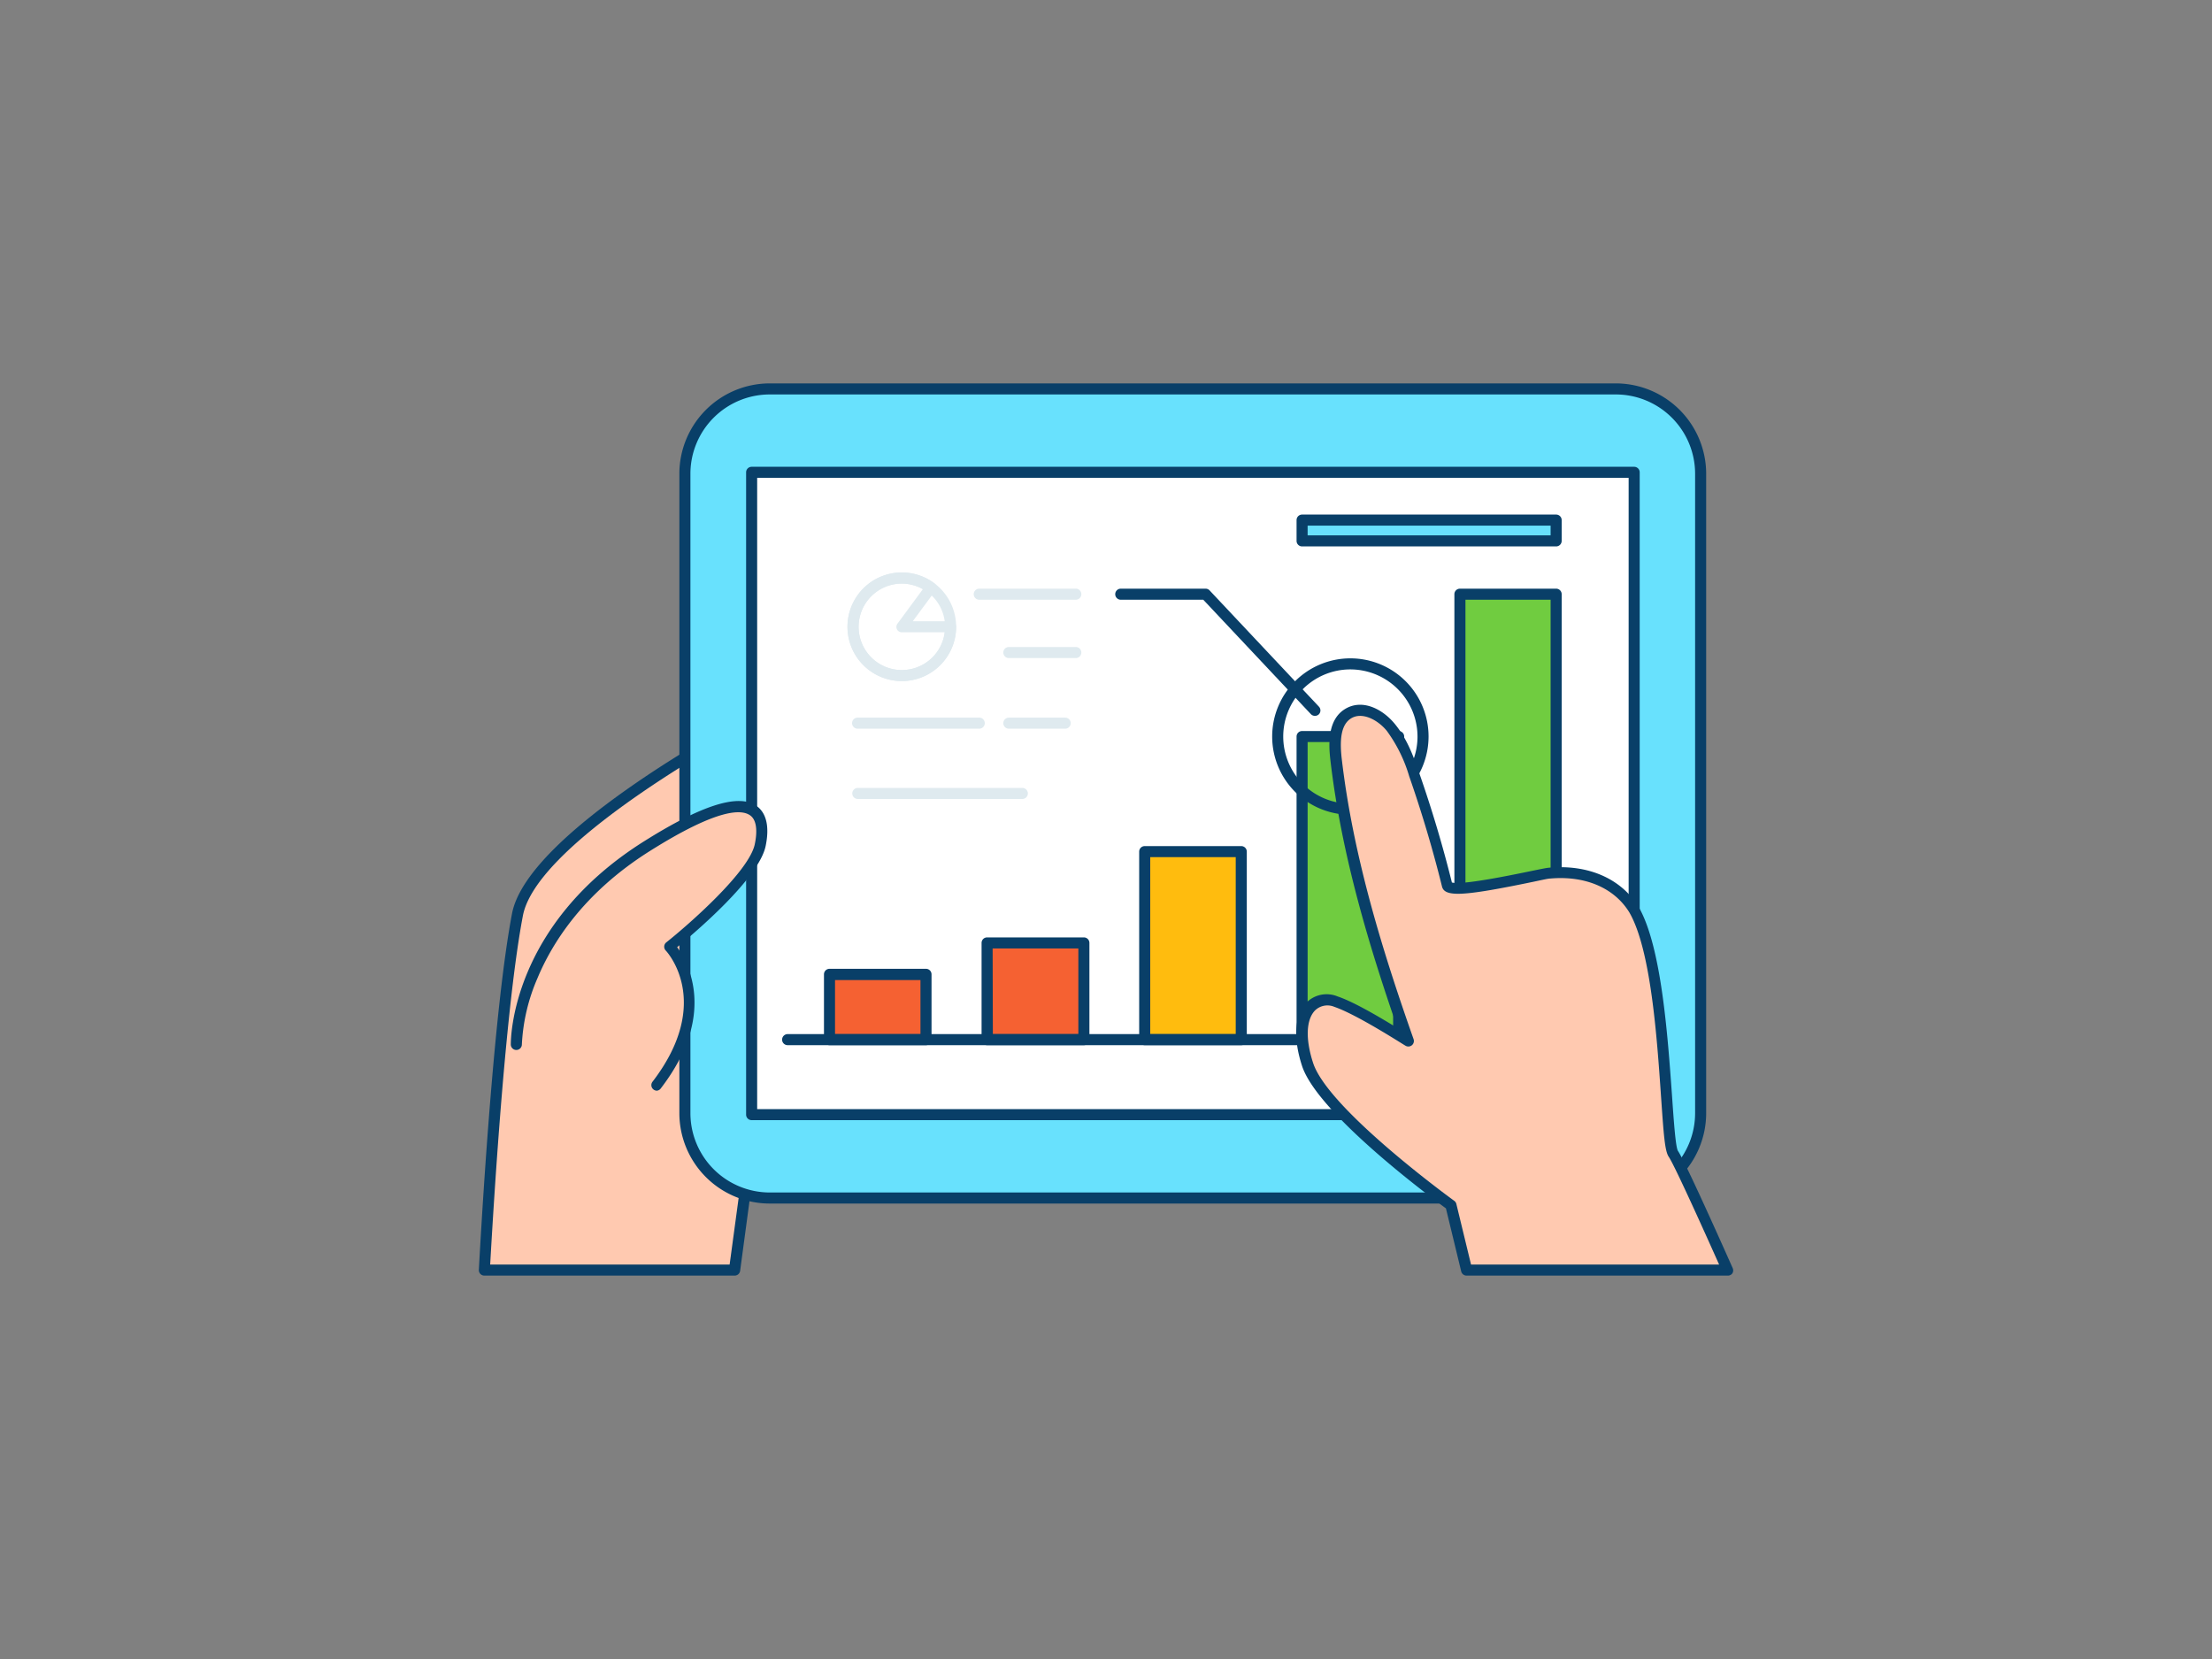 <svg viewBox="0 0 400 300" xmlns="http://www.w3.org/2000/svg"><rect x="0" y="0" width="400" height="300" fill="#808080" stroke="none"/><path d="m132.82 229.67 5-37.23-2.16-62.25s-39.35 20.72-42.11 35.19c-3.08 16.13-5.18 49.47-6 64.29z" fill="#ffc9b0"/><path d="m132.82 230.67h-45.23a1 1 0 0 1 -.73-.31 1 1 0 0 1 -.27-.75c.77-13.93 2.89-48.09 6-64.41 2.82-14.78 41-35 42.63-35.89a1 1 0 0 1 1.46.85l2.16 62.24a1 1 0 0 1 0 .17l-5 37.23a1 1 0 0 1 -1.02.87zm-44.18-2h43.3l4.91-36.28-2.1-60.55c-7 3.85-37.83 21.41-40.19 33.73-3.02 15.81-5.1 48.61-5.92 63.1z" fill="#093f68"/><rect fill="#68e1fd" height="146.3" rx="15.34" width="183.64" x="123.89" y="70.33"/><path d="m292.19 217.64h-153a16.36 16.36 0 0 1 -16.34-16.35v-115.62a16.36 16.36 0 0 1 16.34-16.34h153a16.36 16.36 0 0 1 16.34 16.34v115.62a16.36 16.36 0 0 1 -16.34 16.35zm-153-146.31a14.35 14.35 0 0 0 -14.34 14.34v115.62a14.36 14.36 0 0 0 14.34 14.35h153a14.36 14.36 0 0 0 14.34-14.35v-115.62a14.35 14.35 0 0 0 -14.34-14.34z" fill="#093f68"/><path d="m135.91 85.41h159.59v116.15h-159.59z" fill="#fff"/><path d="m295.51 202.56h-159.59a1 1 0 0 1 -1-1v-116.15a1 1 0 0 1 1-1h159.59a1 1 0 0 1 1 1v116.15a1 1 0 0 1 -1 1zm-158.59-2h157.59v-114.15h-157.59z" fill="#093f68"/><path d="m150.02 176.19h17.46v11.78h-17.46z" fill="#f56132"/><path d="m167.47 189h-17.47a1 1 0 0 1 -1-1v-11.81a1 1 0 0 1 1-1h17.45a1 1 0 0 1 1 1v11.81a1 1 0 0 1 -.98 1zm-16.47-2h15.45v-9.77h-15.45z" fill="#093f68"/><path d="m178.5 170.51h17.46v17.46h-17.46z" fill="#f56132"/><path d="m196 189h-17.5a1 1 0 0 1 -1-1v-17.49a1 1 0 0 1 1-1h17.5a1 1 0 0 1 1 1v17.49a1 1 0 0 1 -1 1zm-16.46-2h15.46v-15.49h-15.5z" fill="#093f68"/><path d="m206.98 154h17.46v33.97h-17.46z" fill="#ffbc0e"/><path d="m224.44 189h-17.44a1 1 0 0 1 -1-1v-34a1 1 0 0 1 1-1h17.46a1 1 0 0 1 1 1v34a1 1 0 0 1 -1.02 1zm-16.44-2h15.46v-32h-15.46z" fill="#093f68"/><path d="m235.46 133.19h17.46v54.77h-17.46z" fill="#70cc40"/><path d="m252.92 189h-17.46a1 1 0 0 1 -1-1v-54.81a1 1 0 0 1 1-1h17.46a1 1 0 0 1 1 1v54.81a1 1 0 0 1 -1 1zm-16.46-2h15.46v-52.81h-15.46z" fill="#093f68"/><path d="m263.95 107.45h17.46v80.52h-17.46z" fill="#70cc40"/><path d="m281.4 189h-17.4a1 1 0 0 1 -1-1v-80.55a1 1 0 0 1 1-1h17.4a1 1 0 0 1 1 1v80.55a1 1 0 0 1 -1 1zm-16.4-2h15.4v-78.55h-15.4z" fill="#093f68"/><path d="m289.71 189h-147.28a1 1 0 0 1 0-2h147.28a1 1 0 0 1 0 2z" fill="#093f68"/><path d="m244.19 147.33a14.14 14.14 0 1 1 14.14-14.14 14.16 14.16 0 0 1 -14.14 14.14zm0-26.28a12.14 12.14 0 1 0 12.14 12.14 12.16 12.16 0 0 0 -12.14-12.14z" fill="#093f68"/><path d="m262.37 217.91 2.86 11.76h47.18c-3.44-7.74-8.73-19.46-9.81-21-1.64-2.38-1-33.52-7.07-44.11-3.27-5.37-9.33-7.19-15.33-6.65-1.8.16-18 4.17-18.47 2.19q-2.52-10.14-6-20a27.29 27.29 0 0 0 -4.23-8.54c-1.87-2.28-5.19-4-7.72-2.47s-2.53 5.22-2.19 8.2c2 17.37 7.25 34.53 13 51 0 0-8.71-5.63-13-7.14s-8 2.6-5.14 11.41 25.92 25.35 25.92 25.35z" fill="#ffc9b0"/><path d="m312.41 230.67h-47.18a1 1 0 0 1 -1-.77l-2.76-11.39c-2.85-2.08-23.13-17.14-26-25.7-1.7-5.16-1.37-9.4.89-11.62a5.16 5.16 0 0 1 5.53-1c3 1 7.88 3.92 10.82 5.72-5-14.45-10.15-31.27-12.14-48.52-.35-3-.46-7.28 2.66-9.18s6.79 0 9 2.7 3.29 5.65 4.4 8.84c2.27 6.49 4.26 13.16 5.92 19.83 1.79.52 10.58-1.3 14-2 2-.41 3.05-.63 3.53-.67 7.18-.64 13.11 2 16.26 7.13 4.11 7.17 5.23 23.25 6 33.89.32 4.64.65 9.43 1.08 10.18.86 1.26 4.2 8.39 9.9 21.19a1 1 0 0 1 -.08 1 1 1 0 0 1 -.83.37zm-46.4-2h44.86c-5.06-11.33-8.36-18.4-9.1-19.47s-.93-4.15-1.42-11.17c-.72-10.46-1.82-26.26-5.69-33-2.72-4.47-8-6.73-14.37-6.16-.38 0-1.73.32-3.29.64-12.42 2.57-15.76 2.74-16.24.8-1.66-6.71-3.66-13.41-5.93-19.93a26.6 26.6 0 0 0 -4.06-8.23c-1.64-2-4.44-3.46-6.43-2.26-1.63 1-2.17 3.29-1.72 7.24 2.1 18.14 7.74 35.85 13 50.78a1 1 0 0 1 -1.49 1.17c-.08 0-8.65-5.58-12.81-7a3.22 3.22 0 0 0 -3.47.59c-1.67 1.64-1.82 5.22-.39 9.57 2.77 8.4 25.29 24.75 25.52 24.91a1 1 0 0 1 .38.58z" fill="#093f68"/><path d="m93.41 188.91s-.25-20.86 23.65-35.89c20.5-12.88 21.53-5.33 20.45-.16-1.33 6.37-16.4 18.33-16.4 18.33s9.44 9.71-2.33 25" fill="#ffc9b0"/><path d="m118.78 197.23a1 1 0 0 1 -.6-.21 1 1 0 0 1 -.19-1.4c11.11-14.48 2.49-23.64 2.4-23.73a1 1 0 0 1 .1-1.48c4.11-3.27 15-12.82 16-17.76.32-1.51.63-4.19-.86-5.22s-5.58-1.42-18.08 6.44c-12.08 7.59-17.73 16.71-20.35 23a34.19 34.19 0 0 0 -2.83 12 1 1 0 0 1 -1 1 1 1 0 0 1 -1-1c0-.88 0-21.61 24.12-36.75 10.42-6.55 17.05-8.65 20.29-6.4 1.82 1.27 2.4 3.79 1.67 7.28-1.23 5.86-12.81 15.68-16 18.28 2 2.79 7.24 12.24-2.93 25.5a1 1 0 0 1 -.74.45z" fill="#093f68"/><path d="m237.77 129.45a1 1 0 0 1 -.73-.32l-19.45-20.68h-14.92a1 1 0 0 1 0-2h15.33a1 1 0 0 1 .73.31l19.75 21a1 1 0 0 1 0 1.42 1 1 0 0 1 -.71.27z" fill="#093f68"/><g fill="#dfeaef"><path d="m194.54 108.45h-17.46a1 1 0 0 1 0-2h17.46a1 1 0 0 1 0 2z"/><path d="m194.54 119h-12.11a1 1 0 0 1 0-2h12.11a1 1 0 0 1 0 2z"/><path d="m177.08 131.77h-22a1 1 0 0 1 0-2h22a1 1 0 0 1 0 2z"/><path d="m192.62 131.77h-10.19a1 1 0 0 1 0-2h10.19a1 1 0 0 1 0 2z"/><path d="m184.87 144.48h-29.75a1 1 0 0 1 0-2h29.75a1 1 0 0 1 0 2z"/><path d="m163.08 123.16a9.82 9.82 0 1 1 9.82-9.82 9.83 9.83 0 0 1 -9.82 9.82zm0-17.63a7.82 7.82 0 1 0 7.82 7.81 7.82 7.82 0 0 0 -7.82-7.81z"/><path d="m163.08 123.16a9.82 9.82 0 1 1 5.83-17.71 1 1 0 0 1 .4.65 1 1 0 0 1 -.19.74l-4.06 5.5h6.84a1 1 0 0 1 1 1 9.82 9.82 0 0 1 -9.82 9.82zm0-17.63a7.82 7.82 0 1 0 7.76 8.81h-7.76a1 1 0 0 1 -.89-.55 1 1 0 0 1 .09-1l4.6-6.24a7.88 7.88 0 0 0 -3.8-1.02z"/></g><path d="m235.46 94.05h45.94v3.75h-45.94z" fill="#68e1fd"/><path d="m281.4 98.81h-45.94a1 1 0 0 1 -1-1v-3.76a1 1 0 0 1 1-1h45.94a1 1 0 0 1 1 1v3.76a1 1 0 0 1 -1 1zm-44.94-2h43.94v-1.76h-43.94z" fill="#093f68"/></svg>